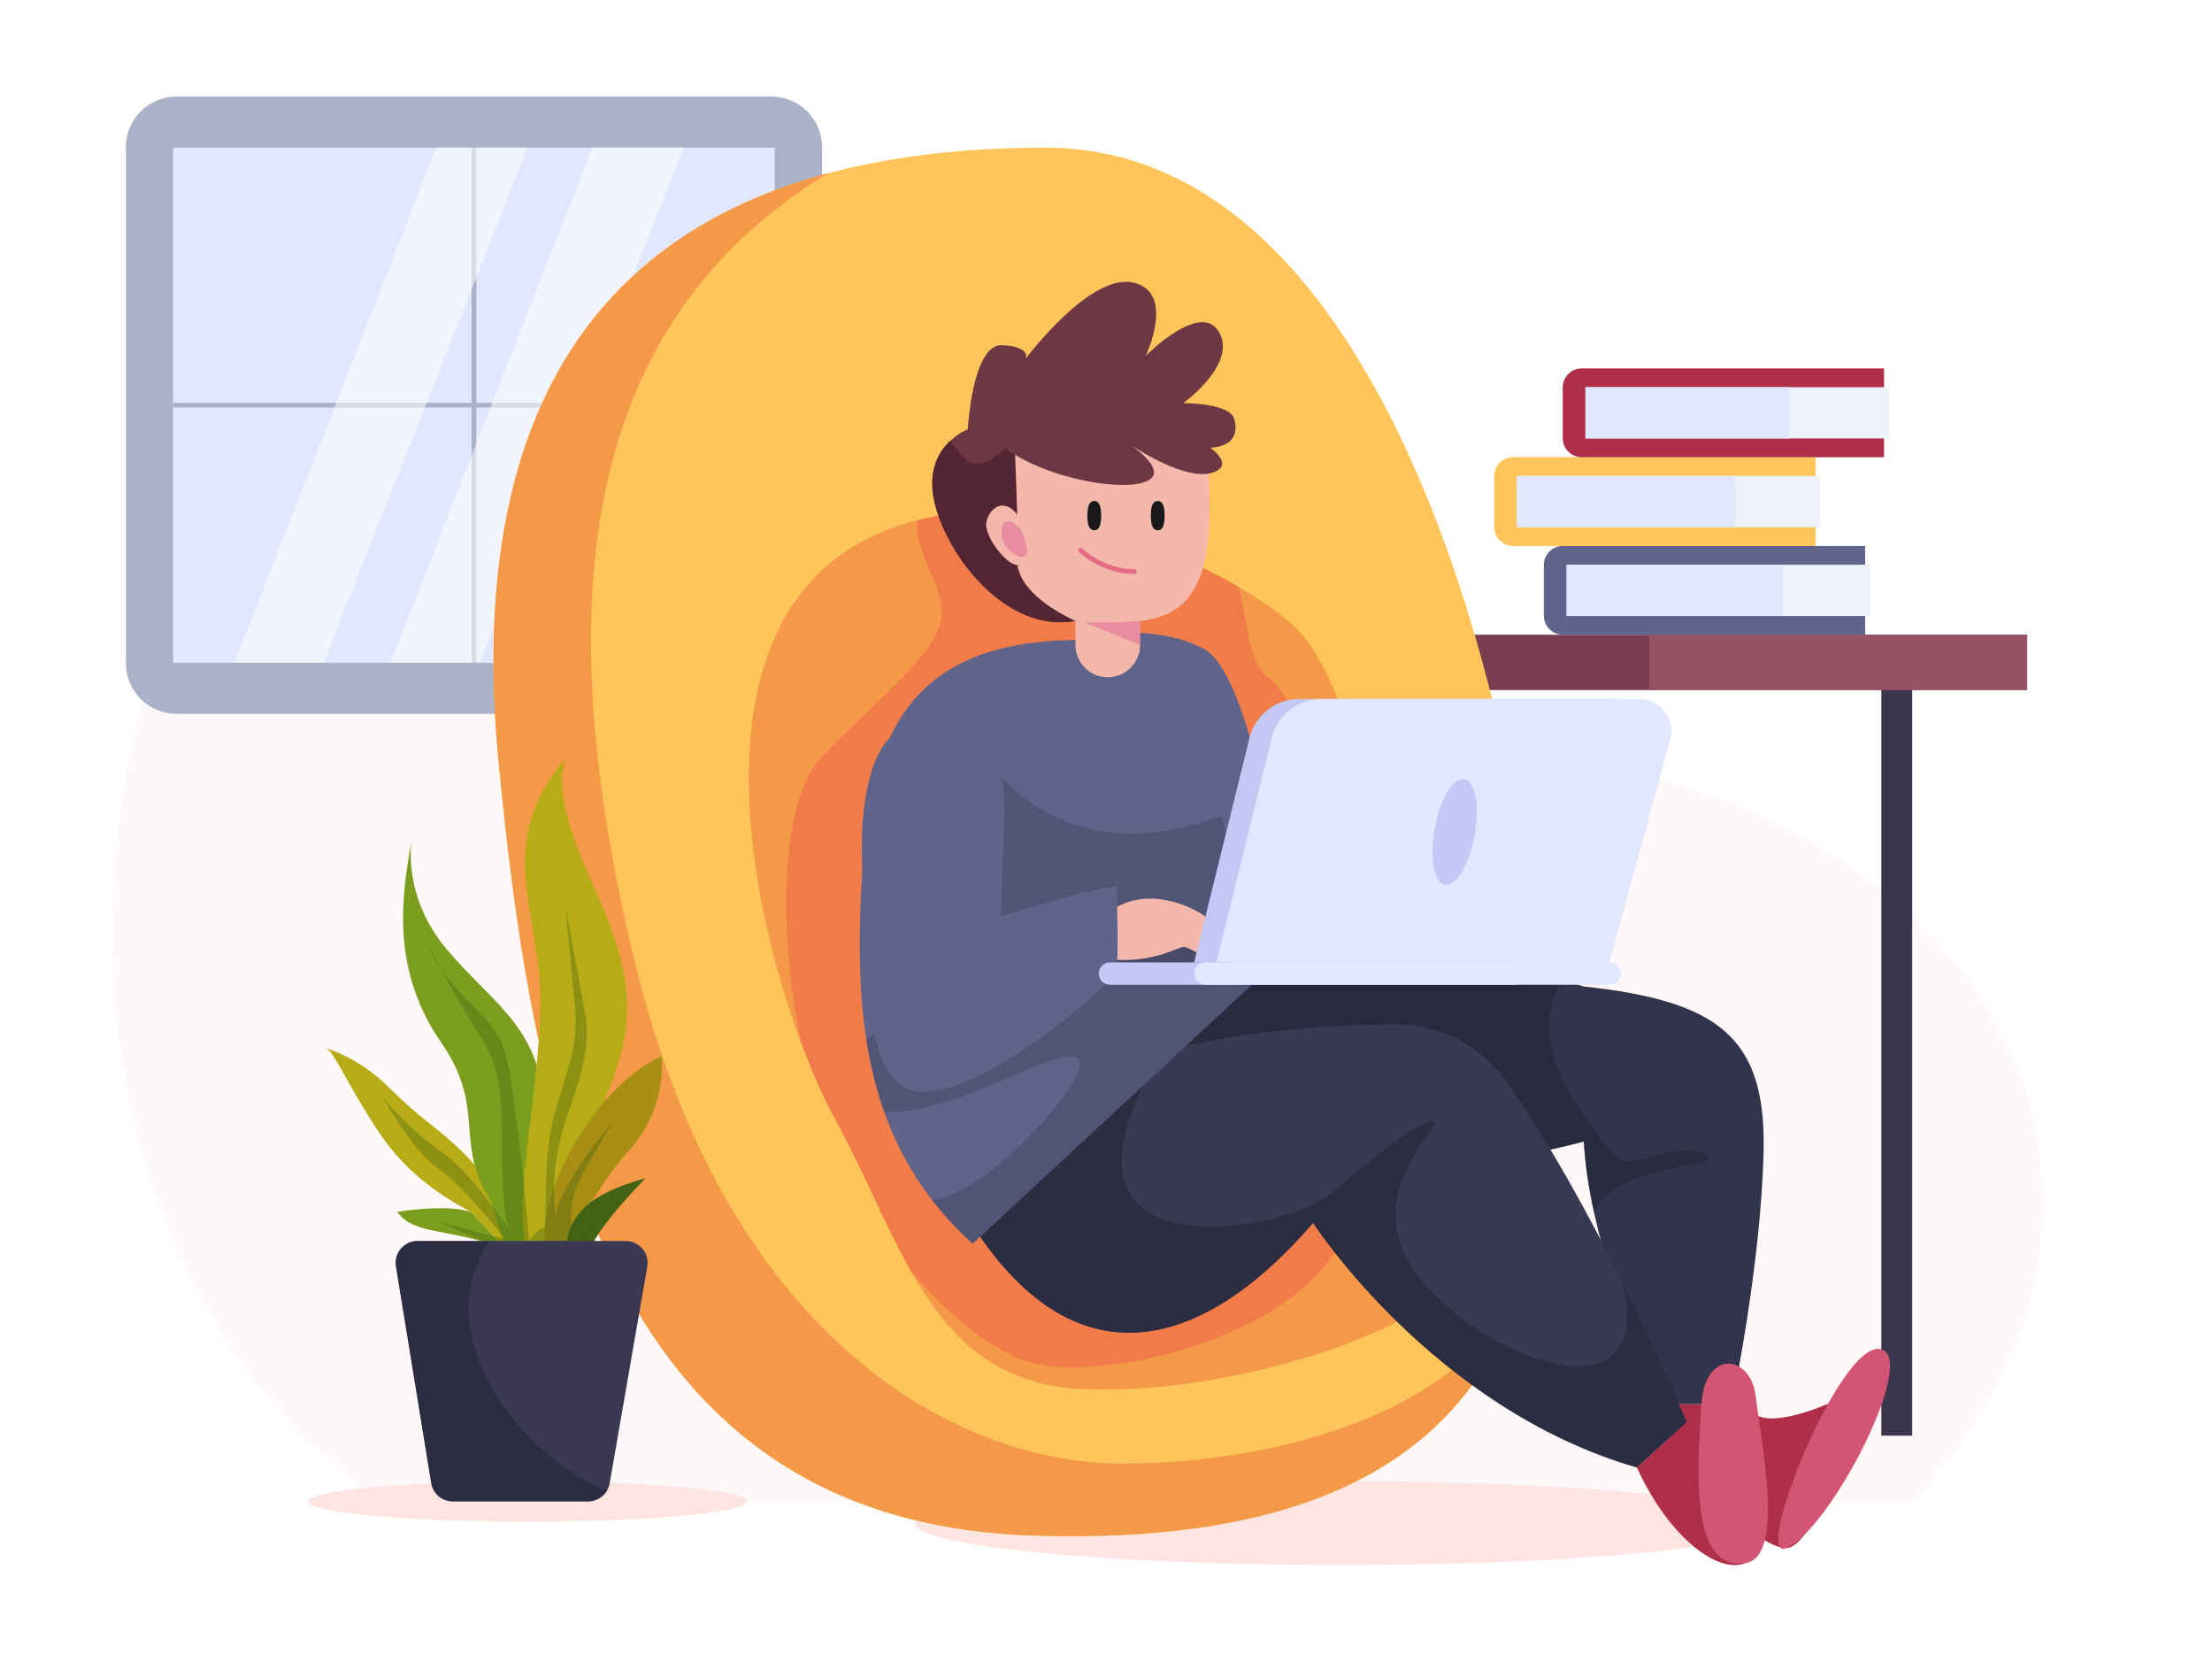 <svg width="470" height="353" viewBox="0 0 470 353" fill="none" xmlns="http://www.w3.org/2000/svg">
<g filter="url(#filter0_d_155_6725)">
<path d="M412.293 312.949C465.533 258.509 442.483 174.039 339.333 154.769C236.183 135.499 213.943 20.069 120.133 44.139C26.333 68.219 -9.287 245.499 86.983 312.949H412.293Z" fill="#FFF8F8"/>
<path d="M405.738 298.982H412.298V134.712H405.738V298.982Z" fill="#3B364D"/>
<path d="M164.753 312.949C164.753 315.329 143.883 317.259 118.133 317.259C92.383 317.259 71.513 315.329 71.513 312.949C71.513 310.569 92.383 308.639 118.133 308.639C143.883 308.639 164.753 310.569 164.753 312.949Z" fill="#FFE5E2"/>
<path d="M291.023 326.479C341.071 326.479 381.643 322.485 381.643 317.559C381.643 312.632 341.071 308.639 291.023 308.639C240.975 308.639 200.403 312.632 200.403 317.559C200.403 322.485 240.975 326.479 291.023 326.479Z" fill="#FFE5E2"/>
<path d="M169.903 145.639H43.503C37.563 145.639 32.743 140.819 32.743 134.879V25.279C32.743 19.339 37.563 14.519 43.503 14.519H169.903C175.843 14.519 180.663 19.339 180.663 25.279V134.879C180.653 140.819 175.843 145.639 169.903 145.639Z" fill="#AAB2C8"/>
<path d="M170.623 25.359H42.773V134.799H170.623V25.359Z" fill="#E0E7FF"/>
<path d="M106.703 25.359V134.799" stroke="#AAB2C8" stroke-miterlimit="10"/>
<path d="M170.633 80.079H42.773" stroke="#AAB2C8" stroke-miterlimit="10"/>
<path opacity="0.54" d="M98.713 25.359L55.833 134.719H74.793L118.133 25.359H98.713Z" fill="white"/>
<path opacity="0.54" d="M131.863 25.359L88.983 134.719H107.953L151.293 25.359H131.863Z" fill="white"/>
<path d="M436.723 128.839H310.823V140.579H436.723V128.839Z" fill="#773C4D"/>
<path d="M436.723 128.839H356.423V140.579H436.723V128.839Z" fill="#965363"/>
<path d="M402.303 128.839H338.083C335.843 128.839 334.033 127.029 334.033 124.789V114.029C334.033 111.789 335.843 109.979 338.083 109.979H402.303V128.839Z" fill="#61648A"/>
<path d="M403.393 113.969H338.983V124.859H403.393V113.969Z" fill="#EDF1FC"/>
<path d="M384.803 113.969H338.823V124.859H384.803V113.969Z" fill="#E0E7FF"/>
<path d="M391.753 109.979H327.533C325.293 109.979 323.483 108.169 323.483 105.929V95.168C323.483 92.928 325.293 91.118 327.533 91.118H391.753V109.979Z" fill="#FFC55A"/>
<path d="M392.693 95.109H328.283V105.999H392.693V95.109Z" fill="#EDF1FC"/>
<path d="M374.583 95.109H328.283V105.999H374.583V95.109Z" fill="#E0E7FF"/>
<path d="M406.313 91.129H342.093C339.853 91.129 338.043 89.319 338.043 87.079V76.319C338.043 74.079 339.853 72.269 342.093 72.269H406.313V91.129Z" fill="#AF2F48"/>
<path d="M407.473 76.249H343.063V87.138H407.473V76.249Z" fill="#EDF1FC"/>
<path d="M386.253 76.249H342.843V87.138H386.253V76.249Z" fill="#E0E7FF"/>
<path d="M334.793 225.969C334.883 239.999 333.553 253.369 329.933 265.409C329.933 265.419 329.923 265.429 329.923 265.439C319.763 299.129 291.503 322.349 225.433 320.199C135.763 317.279 119.473 233.899 111.953 155.939C105.843 92.679 124.863 46.129 181.943 30.809C195.213 27.249 210.553 25.369 228.113 25.369C308.803 25.359 334.453 172.619 334.793 225.969Z" fill="#FFC55A"/>
<path d="M329.923 265.429C319.763 299.119 291.503 322.339 225.433 320.189C135.763 317.269 119.473 233.889 111.953 155.929C105.843 92.669 124.863 46.119 181.943 30.799C132.923 60.679 120.743 115.129 140.783 197.949C160.813 280.769 211.363 304.859 244.093 304.909C276.823 304.969 317.903 294.289 329.923 265.429Z" fill="#F49947"/>
<path d="M205.383 103.539C141.423 114.929 169.323 206.289 183.463 231.879C197.603 257.459 203.623 287.759 236.293 289.109C268.963 290.459 310.703 275.639 314.743 264.869C318.783 254.099 300.303 197.949 300.303 197.949C300.303 197.949 297.743 141.129 280.043 126.199C262.343 111.269 226.633 99.759 205.383 103.539Z" fill="#F49947"/>
<path d="M291.023 257.629C279.343 279.469 239.513 287.149 225.873 283.689C217.843 281.649 208.203 274.359 199.443 263.889C193.843 254.029 189.363 242.539 183.473 231.879C181.253 227.869 178.713 222.259 176.233 215.589C171.363 192.129 171.503 164.269 180.663 154.779C193.103 141.909 205.173 132.839 206.043 124.869C206.713 118.609 199.613 110.359 201.043 104.489C202.433 104.129 203.883 103.819 205.393 103.559C222.893 100.439 250.203 107.699 269.193 118.699C271.023 125.619 271.183 134.889 275.473 137.899C282.083 142.499 292.293 171.359 294.883 184.919C297.453 198.449 291.023 257.629 291.023 257.629Z" fill="#F27C49"/>
<path d="M377.903 292.269C378.423 300.489 402.203 289.999 405.343 285.449C405.343 285.449 392.323 322.869 385.543 322.869C378.763 322.869 360.283 303.379 360.283 303.379L362.503 292.269H377.903Z" fill="#AF2F48"/>
<path d="M385.543 322.869C378.163 326.029 396.603 279.509 405.343 280.559C414.083 281.609 395.073 318.789 385.543 322.869Z" fill="#D35473"/>
<path d="M380.723 238.399C380.243 262.449 373.993 292.279 373.993 292.279H358.593C358.593 292.279 349.133 271.979 344.693 251.549C343.573 246.429 342.783 241.289 342.533 236.469C342.533 236.469 318.673 243.689 295.583 239.349C285.983 237.549 275.103 234.499 265.673 231.549C252.443 227.419 242.063 223.479 242.063 223.479L242.843 222.489L259.683 201.189L305.003 194.369L310.313 193.569L342.533 203.559C371.113 206.649 381.213 214.339 380.723 238.399Z" fill="#31344C"/>
<path opacity="0.54" d="M344.693 251.549C343.573 246.429 342.783 241.289 342.533 236.469C342.533 236.469 318.673 243.689 295.583 239.349C285.983 237.549 275.103 234.499 265.673 231.549L242.843 222.489L240.843 221.699L237.063 205.939L285.803 188.909L305.003 194.369L337.243 203.539C329.453 217.539 345.133 234.089 348.573 239.069C352.013 244.049 361.803 236.009 368.013 239.069C374.213 242.129 349.633 240.669 344.693 251.549Z" fill="#232433"/>
<path d="M353.793 305.739C360.873 321.119 371.363 328.469 376.963 326.019L374.513 300.489L364.373 296.119L353.793 305.739Z" fill="#AF2F48"/>
<path d="M376.963 326.019C364.503 328.099 366.823 303.979 367.523 292.269C368.223 280.559 378.013 281.609 379.063 290.699C380.103 299.789 385.353 324.619 376.963 326.019Z" fill="#D35473"/>
<path d="M364.373 296.119L353.793 305.739C310.493 293.229 285.003 253.789 285.003 253.789C260.953 281.689 234.013 287.949 212.333 253.789C212.333 253.789 213.703 238.609 231.283 226.899C234.693 224.619 238.713 222.469 243.463 220.599C262.263 213.159 287.263 211.709 302.673 211.619C311.973 211.569 320.683 216.099 326.043 223.689C335.103 236.499 343.743 252.389 350.523 266.019C358.863 282.779 364.373 296.119 364.373 296.119Z" fill="#383952"/>
<path opacity="0.54" d="M364.373 296.119L353.793 305.739C310.493 293.229 285.003 253.789 285.003 253.789C260.953 281.689 234.013 287.949 212.333 253.789C212.333 253.789 213.703 238.609 231.283 226.899L249.433 223.539C228.253 265.129 279.173 255.429 288.353 247.849C297.543 240.259 306.213 232.659 310.313 232.239C314.413 231.819 292.773 247.809 308.043 266.019C323.303 284.229 358.523 295.579 350.533 266.019C358.863 282.779 364.373 296.119 364.373 296.119Z" fill="#232433"/>
<path d="M258.853 88.979H258.213C258.213 88.979 251.803 113.529 240.863 122.679C238.893 124.329 236.773 125.479 234.523 125.899C219.763 128.629 206.913 111.819 204.483 100.289C203.123 93.839 205.523 89.879 207.903 87.659C209.773 85.879 211.633 85.189 211.633 85.189C211.633 85.189 212.603 66.999 218.933 67.329C225.023 67.639 224.003 70.058 223.923 70.239C224.313 69.719 237.573 52.089 246.683 54.009C255.943 55.959 249.443 69.589 249.443 69.589C249.443 69.589 261.133 57.749 265.023 64.559C268.923 71.379 257.393 79.659 257.393 79.659C257.393 79.659 267.293 79.499 268.273 83.079C269.243 86.639 267.783 90.059 258.853 88.979Z" fill="#6D3744"/>
<path d="M240.853 122.679C238.883 124.329 236.763 125.479 234.513 125.899C219.753 128.629 206.903 111.819 204.473 100.289C203.113 93.839 205.513 89.879 207.893 87.659C210.093 90.509 213.023 96.229 219.733 88.979H222.843L240.853 122.679Z" fill="#542633"/>
<path d="M280.043 195.719L212.663 258.179C209.383 255.229 206.533 252.159 204.073 248.959H204.063C199.483 243.049 196.193 236.739 193.853 230.159C192.103 225.219 190.883 220.129 190.083 214.939C188.233 203.099 188.493 190.729 189.233 178.439C190.983 149.659 199.683 130.439 234.233 129.959C234.233 129.959 250.073 125.529 261.793 131.849C271.013 136.809 277.023 173.479 279.163 188.909C279.753 193.089 280.043 195.719 280.043 195.719Z" fill="#61648A"/>
<path opacity="0.36" d="M265.693 167.269C230.223 180.569 215.533 154.769 215.533 154.769L204.063 195.999L228.603 203.559L271.333 199.109L265.693 167.269Z" fill="#383952"/>
<path opacity="0.36" d="M280.043 195.719L212.663 258.179C209.383 255.229 206.533 252.159 204.073 248.959C215.793 248.069 240.973 220.039 234.363 218.579C228.443 217.279 208.073 231.139 193.863 230.159C192.113 225.219 190.893 220.129 190.093 214.939L211.743 195.989L279.173 188.899C279.753 193.089 280.043 195.719 280.043 195.719Z" fill="#383952"/>
<path d="M242.063 187.419C249.973 182.069 259.193 186.529 262.453 188.909C265.723 191.289 262.453 197.529 262.453 197.529C262.453 197.529 258.883 195.449 257.703 195.149C256.513 194.849 250.783 199.309 239.383 197.529C227.993 195.739 242.063 187.419 242.063 187.419Z" fill="#F4B8AB"/>
<path d="M195.823 150.099C211.343 138.529 220.133 148.699 219.383 168.699C218.633 188.699 218.633 188.699 218.633 188.699C218.633 188.699 238.423 182.379 243.273 182.379C243.273 182.379 243.693 196.069 243.273 200.979C243.273 200.979 219.343 224.139 203.553 225.899C187.763 227.649 190.923 196.419 189.513 182.039C188.103 167.639 190.433 154.119 195.823 150.099Z" fill="#61648A"/>
<path d="M259.723 198.449L271.493 150.759C272.693 145.899 277.053 142.479 282.063 142.479H349.613C354.053 142.479 357.293 146.659 356.193 150.959L342.563 200.819L259.723 198.449Z" fill="#C3C9F4"/>
<path d="M264.453 198.449L276.223 150.759C277.423 145.899 281.783 142.479 286.793 142.479H354.343C358.783 142.479 362.023 146.659 360.923 150.959L347.293 200.819L264.453 198.449Z" fill="#E0E7FF"/>
<path d="M327.783 203.199H241.843C240.533 203.199 239.463 202.139 239.463 200.819C239.463 199.509 240.523 198.439 241.843 198.439H327.783C329.093 198.439 330.163 199.499 330.163 200.819C330.163 202.139 329.103 203.199 327.783 203.199Z" fill="#C3C9F4"/>
<path d="M348.043 203.199H262.103C260.793 203.199 259.723 202.139 259.723 200.819C259.723 199.509 260.783 198.439 262.103 198.439H348.043C349.353 198.439 350.423 199.499 350.423 200.819C350.423 202.139 349.363 203.199 348.043 203.199Z" fill="#E0E7FF"/>
<path d="M319.313 171.519C318.183 177.719 315.373 182.399 313.033 181.969C310.703 181.539 309.723 176.169 310.863 169.969C311.993 163.769 314.803 159.089 317.143 159.519C319.463 159.949 320.443 165.319 319.313 171.519Z" fill="#C3C9F4"/>
<path d="M262.703 92.969C264.203 114.929 260.703 124.659 248.233 125.899V131.009C248.233 134.799 245.163 137.869 241.373 137.869C237.583 137.869 234.513 134.799 234.513 131.009V125.899C234.513 125.899 224.533 121.659 222.533 115.419C220.533 109.179 222.533 114.419 222.533 114.419L221.643 88.969H263.023L262.703 92.969Z" fill="#F4B8AB"/>
<path d="M223.163 104.859C220.023 99.138 216.333 101.539 215.593 104.859C214.853 108.179 221.503 116.269 223.163 113.429C224.823 110.579 223.163 104.859 223.163 104.859Z" fill="#F4B8AB"/>
<path d="M216.283 86.159C222.963 94.279 241.903 98.499 248.753 96.549C255.603 94.599 245.863 88.269 245.863 88.269C245.863 88.269 258.573 97.039 264.393 94.109C270.213 91.189 254.523 84.039 254.523 84.039L216.283 86.159Z" fill="#6D3744"/>
<path d="M238.973 103.539C238.973 104.709 238.763 105.669 238.503 105.669C238.243 105.669 238.033 104.719 238.033 103.539C238.033 102.369 238.243 101.409 238.503 101.409C238.763 101.409 238.973 102.359 238.973 103.539Z" stroke="#191918" stroke-width="2" stroke-miterlimit="10"/>
<path d="M252.463 103.539C252.463 104.709 252.253 105.669 251.993 105.669C251.733 105.669 251.523 104.719 251.523 103.539C251.523 102.369 251.733 101.409 251.993 101.409C252.253 101.409 252.463 102.359 252.463 103.539Z" stroke="#191918" stroke-width="2" stroke-miterlimit="10"/>
<path d="M247.033 115.399C240.573 115.549 235.563 110.899 235.563 110.899" stroke="#E56A85" stroke-miterlimit="10" stroke-linecap="round"/>
<path opacity="0.53" d="M248.233 125.899C242.703 126.399 236.303 126.189 236.303 126.189L248.233 131.009V125.899Z" fill="#DD6595"/>
<path opacity="0.53" d="M222.833 106.399C220.033 103.459 218.663 104.669 218.853 107.719C219.043 110.769 222.713 112.959 223.913 112.079C225.093 111.209 222.833 106.399 222.833 106.399Z" fill="#DD6595"/>
<path d="M113.433 259.299C101.023 254.739 94.183 256.509 90.393 251.449C90.393 251.449 100.523 249.679 106.093 251.449L113.433 259.299Z" fill="#7C9E1E"/>
<path d="M106.083 251.449C91.003 243.569 86.533 234.629 82.703 228.449C78.873 222.269 76.743 217.159 75.253 216.739C73.763 216.309 81.433 217.799 88.673 225.039C95.913 232.279 98.893 233.339 104.643 239.089C110.393 244.839 115.503 253.299 116.143 259.289H113.443L106.083 251.449Z" fill="#B7AC15"/>
<path d="M110.383 249.319C102.233 236.819 109.553 229.639 99.733 215.459C88.233 198.849 91.853 182.239 93.553 171.809C93.553 171.809 91.003 183.949 101.013 195.769C111.023 207.589 120.813 212.159 121.663 229.779C122.513 247.399 119.103 259.299 119.103 259.299H113.413L110.383 249.319Z" fill="#7C9E1E"/>
<path d="M117.803 259.299C115.073 247.589 120.393 227.599 120.823 207.799C121.253 187.999 110.173 173.299 126.573 154.779C126.573 154.779 123.163 158.189 127.853 171.809C132.533 185.439 142.973 199.699 137.863 218.019C132.753 236.329 121.743 251.329 121.813 259.299H117.803Z" fill="#B7AC15"/>
<path d="M121.803 259.299C120.103 245.249 134.443 223.339 146.583 218.439C146.583 218.439 147.863 229.209 139.983 237.979C132.103 246.759 126.243 259.289 126.243 259.289H121.803V259.299Z" fill="#A88F14"/>
<path d="M126.243 259.299C126.773 249.959 134.873 246.679 143.173 244.279C143.173 244.279 133.163 254.379 131.463 259.299H126.243Z" fill="#426313"/>
<path opacity="0.36" d="M130.143 260.359C131.553 253.279 134.753 251.059 134.163 250.659C133.583 250.259 129.953 256.209 128.123 259.299C128.123 259.299 125.693 251.229 129.333 244.279C132.973 237.329 136.403 232.069 136.403 232.069C136.403 232.069 124.683 245.609 124.073 252.459C124.073 252.459 122.863 245.579 124.883 236.699C126.903 227.819 132.163 219.329 130.243 208.819C128.323 198.309 126.243 187.089 126.243 187.089C126.243 187.089 127.113 197.779 128.123 207.039C129.133 216.299 126.383 221.149 123.713 231.059C121.043 240.969 122.533 255.059 121.383 254.989C120.233 254.919 118.413 257.539 118.413 257.539C118.413 257.539 117.193 242.379 115.373 229.439C113.553 216.499 113.763 214.759 105.873 207.039C97.993 199.319 96.983 194.599 96.983 194.599C96.983 194.599 102.303 205.179 106.723 212.049C111.133 218.919 112.553 221.949 112.553 234.079C112.553 246.209 113.163 253.029 114.173 254.969C115.183 256.919 106.693 243.439 100.023 238.859C93.353 234.279 87.893 228.009 87.283 226.999C86.673 225.989 93.753 238.719 99.003 242.159C104.263 245.599 113.423 257.319 113.423 257.319L98.403 253.279L115.383 260.359H130.143Z" fill="#426313"/>
<path d="M143.533 263.069L135.543 309.099C135.443 309.659 135.253 310.169 134.983 310.639C134.173 312.029 132.663 312.949 130.963 312.949H102.213C99.933 312.949 97.993 311.299 97.623 309.049L90.133 263.019C89.673 260.189 91.853 257.629 94.723 257.629H138.943C141.833 257.629 144.023 260.219 143.533 263.069Z" fill="#3A3852"/>
<path opacity="0.54" d="M134.983 310.639C134.173 312.029 132.663 312.949 130.963 312.949H102.213C99.933 312.949 97.993 311.299 97.623 309.049L90.133 263.019C89.673 260.189 91.853 257.629 94.723 257.629H109.933C95.833 279.529 119.353 304.979 134.983 310.639Z" fill="#232433"/>
<path d="M183.463 231.869C189.353 242.539 193.843 254.019 199.433 263.879C193.303 256.569 187.603 247.699 183.173 237.979C180.333 231.759 177.963 223.949 176.223 215.579C178.703 222.249 181.253 227.859 183.463 231.869Z" fill="#FFC55A"/>
</g>
<defs>
<filter id="filter0_d_155_6725" x="-26" y="0.519" width="510" height="351.963" filterUnits="userSpaceOnUse" color-interpolation-filters="sRGB">
<feFlood flood-opacity="0" result="BackgroundImageFix"/>
<feColorMatrix in="SourceAlpha" type="matrix" values="0 0 0 0 0 0 0 0 0 0 0 0 0 0 0 0 0 0 127 0" result="hardAlpha"/>
<feOffset dx="-6" dy="6"/>
<feGaussianBlur stdDeviation="10"/>
<feComposite in2="hardAlpha" operator="out"/>
<feColorMatrix type="matrix" values="0 0 0 0 0 0 0 0 0 0 0 0 0 0 0 0 0 0 0.1 0"/>
<feBlend mode="normal" in2="BackgroundImageFix" result="effect1_dropShadow_155_6725"/>
<feBlend mode="normal" in="SourceGraphic" in2="effect1_dropShadow_155_6725" result="shape"/>
</filter>
</defs>
</svg>
